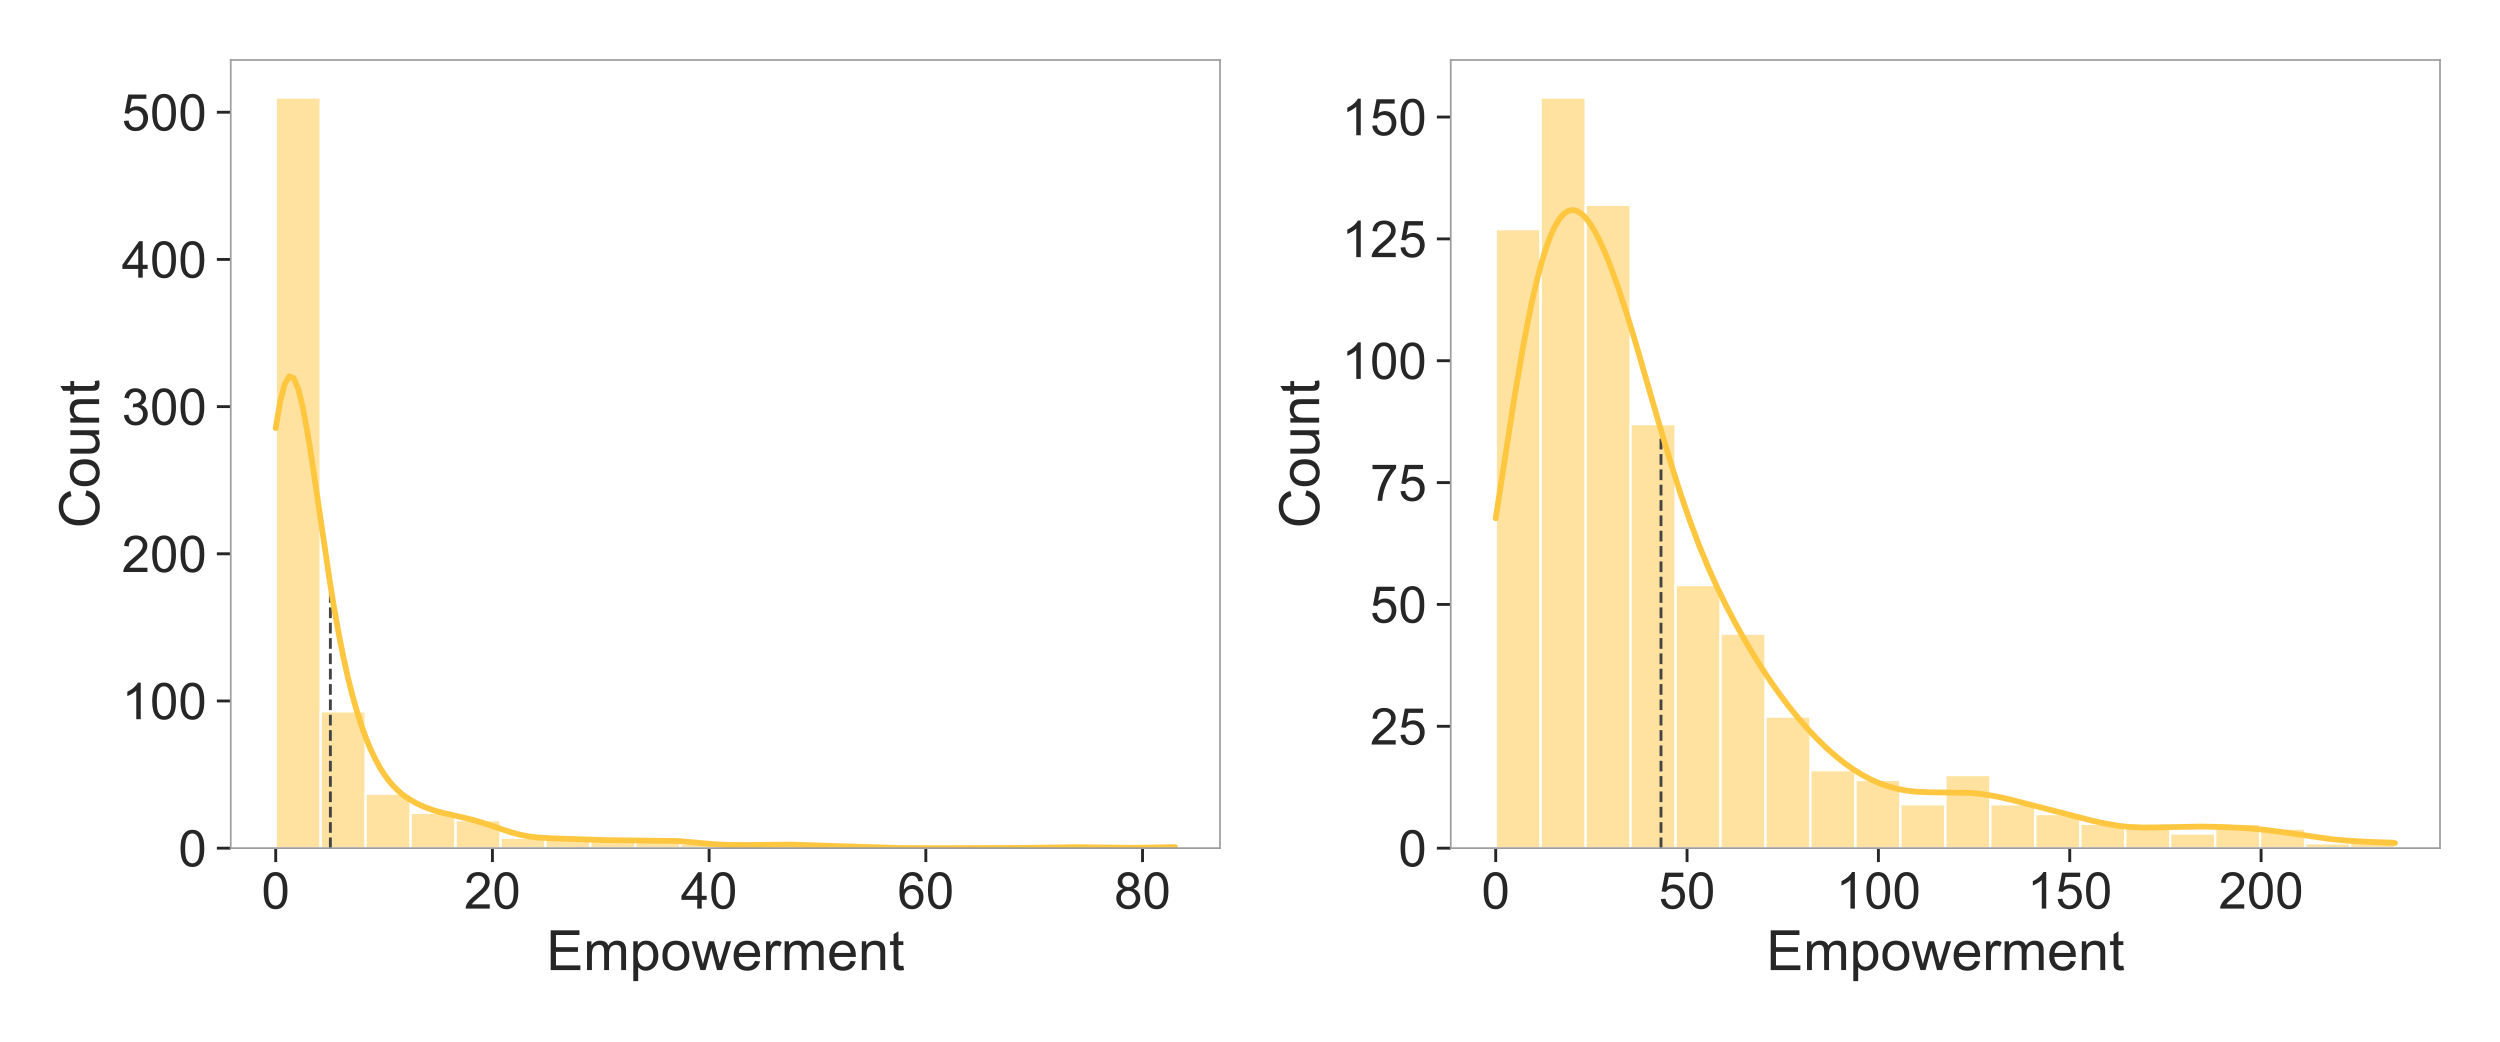 <svg xmlns="http://www.w3.org/2000/svg" xmlns:xlink="http://www.w3.org/1999/xlink" width="1152" height="480" version="1.1" viewBox="0 0 864 360"><defs><style type="text/css">*{stroke-linecap:butt;stroke-linejoin:round}</style></defs><g id="figure_1"><g id="patch_1"><path d="M 0 360 L 864 360 L 864 0 L 0 0 z" style="fill:#fff"/></g><g id="axes_1"><g id="patch_2"><path d="M 79.746 293.124 L 421.632 293.124 L 421.632 20.736 L 79.746 20.736 z" style="fill:#fff"/></g><g id="matplotlib.axis_1"><g id="xtick_1"><g id="line2d_1"><defs><path id="mfe19db8a11" d="M 0 0 L 0 4.8" style="stroke:#262626"/></defs><g><use style="fill:#262626;stroke:#262626" x="95.286" y="293.124" xlink:href="#mfe19db8a11"/></g></g><g id="text_1"><g style="fill:#262626" transform="translate(90.393 314.022)scale(0.176 -0.176)"><defs><path id="ArialMT-48" d="M 4.156 35.297 Q 4.156 48 6.766 55.734 Q 9.375 63.484 14.516 67.672 Q 19.672 71.875 27.484 71.875 Q 33.25 71.875 37.594 69.547 Q 41.938 67.234 44.766 62.859 Q 47.609 58.5 49.219 52.219 Q 50.828 45.953 50.828 35.297 Q 50.828 22.703 48.234 14.969 Q 45.656 7.234 40.5 3 Q 35.359 -1.219 27.484 -1.219 Q 17.141 -1.219 11.234 6.203 Q 4.156 15.141 4.156 35.297 z M 13.188 35.297 Q 13.188 17.672 17.312 11.828 Q 21.438 6 27.484 6 Q 33.547 6 37.672 11.859 Q 41.797 17.719 41.797 35.297 Q 41.797 52.984 37.672 58.781 Q 33.547 64.594 27.391 64.594 Q 21.344 64.594 17.719 59.469 Q 13.188 52.938 13.188 35.297 z"/></defs><use xlink:href="#ArialMT-48"/></g></g></g><g id="xtick_2"><g id="line2d_2"><g><use style="fill:#262626;stroke:#262626" x="170.179" y="293.124" xlink:href="#mfe19db8a11"/></g></g><g id="text_2"><g style="fill:#262626" transform="translate(160.392 314.022)scale(0.176 -0.176)"><defs><path id="ArialMT-50" d="M 50.344 8.453 L 50.344 0 L 3.031 0 Q 2.938 3.172 4.047 6.109 Q 5.859 10.938 9.828 15.625 Q 13.812 20.312 21.344 26.469 Q 33.016 36.031 37.109 41.625 Q 41.219 47.219 41.219 52.203 Q 41.219 57.422 37.469 61 Q 33.734 64.594 27.734 64.594 Q 21.391 64.594 17.578 60.781 Q 13.766 56.984 13.719 50.25 L 4.688 51.172 Q 5.609 61.281 11.656 66.578 Q 17.719 71.875 27.938 71.875 Q 38.234 71.875 44.234 66.156 Q 50.25 60.453 50.25 52 Q 50.25 47.703 48.484 43.547 Q 46.734 39.406 42.656 34.812 Q 38.578 30.219 29.109 22.219 Q 21.188 15.578 18.938 13.203 Q 16.703 10.844 15.234 8.453 z"/></defs><use xlink:href="#ArialMT-50"/><use x="55.615" xlink:href="#ArialMT-48"/></g></g></g><g id="xtick_3"><g id="line2d_3"><g><use style="fill:#262626;stroke:#262626" x="245.072" y="293.124" xlink:href="#mfe19db8a11"/></g></g><g id="text_3"><g style="fill:#262626" transform="translate(235.285 314.022)scale(0.176 -0.176)"><defs><path id="ArialMT-52" d="M 32.328 0 L 32.328 17.141 L 1.266 17.141 L 1.266 25.203 L 33.938 71.578 L 41.109 71.578 L 41.109 25.203 L 50.781 25.203 L 50.781 17.141 L 41.109 17.141 L 41.109 0 z M 32.328 25.203 L 32.328 57.469 L 9.906 25.203 z"/></defs><use xlink:href="#ArialMT-52"/><use x="55.615" xlink:href="#ArialMT-48"/></g></g></g><g id="xtick_4"><g id="line2d_4"><g><use style="fill:#262626;stroke:#262626" x="319.965" y="293.124" xlink:href="#mfe19db8a11"/></g></g><g id="text_4"><g style="fill:#262626" transform="translate(310.178 314.022)scale(0.176 -0.176)"><defs><path id="ArialMT-54" d="M 49.75 54.047 L 41.016 53.375 Q 39.844 58.547 37.703 60.891 Q 34.125 64.656 28.906 64.656 Q 24.703 64.656 21.531 62.312 Q 17.391 59.281 14.984 53.469 Q 12.594 47.656 12.5 36.922 Q 15.672 41.75 20.266 44.094 Q 24.859 46.438 29.891 46.438 Q 38.672 46.438 44.844 39.969 Q 51.031 33.5 51.031 23.25 Q 51.031 16.5 48.125 10.719 Q 45.219 4.938 40.141 1.859 Q 35.062 -1.219 28.609 -1.219 Q 17.625 -1.219 10.688 6.859 Q 3.766 14.938 3.766 33.5 Q 3.766 54.25 11.422 63.672 Q 18.109 71.875 29.438 71.875 Q 37.891 71.875 43.281 67.141 Q 48.688 62.406 49.75 54.047 z M 13.875 23.188 Q 13.875 18.656 15.797 14.5 Q 17.719 10.359 21.188 8.172 Q 24.656 6 28.469 6 Q 34.031 6 38.031 10.484 Q 42.047 14.984 42.047 22.703 Q 42.047 30.125 38.078 34.391 Q 34.125 38.672 28.125 38.672 Q 22.172 38.672 18.016 34.391 Q 13.875 30.125 13.875 23.188 z"/></defs><use xlink:href="#ArialMT-54"/><use x="55.615" xlink:href="#ArialMT-48"/></g></g></g><g id="xtick_5"><g id="line2d_5"><g><use style="fill:#262626;stroke:#262626" x="394.858" y="293.124" xlink:href="#mfe19db8a11"/></g></g><g id="text_5"><g style="fill:#262626" transform="translate(385.071 314.022)scale(0.176 -0.176)"><defs><path id="ArialMT-56" d="M 17.672 38.812 Q 12.203 40.828 9.562 44.531 Q 6.938 48.25 6.938 53.422 Q 6.938 61.234 12.547 66.547 Q 18.172 71.875 27.484 71.875 Q 36.859 71.875 42.578 66.422 Q 48.297 60.984 48.297 53.172 Q 48.297 48.188 45.672 44.5 Q 43.062 40.828 37.75 38.812 Q 44.344 36.672 47.781 31.875 Q 51.219 27.094 51.219 20.453 Q 51.219 11.281 44.719 5.031 Q 38.234 -1.219 27.641 -1.219 Q 17.047 -1.219 10.547 5.047 Q 4.047 11.328 4.047 20.703 Q 4.047 27.688 7.594 32.391 Q 11.141 37.109 17.672 38.812 z M 15.922 53.719 Q 15.922 48.641 19.188 45.406 Q 22.469 42.188 27.688 42.188 Q 32.766 42.188 36.016 45.375 Q 39.266 48.578 39.266 53.219 Q 39.266 58.062 35.906 61.359 Q 32.562 64.656 27.594 64.656 Q 22.562 64.656 19.234 61.422 Q 15.922 58.203 15.922 53.719 z M 13.094 20.656 Q 13.094 16.891 14.875 13.375 Q 16.656 9.859 20.172 7.922 Q 23.688 6 27.734 6 Q 34.031 6 38.125 10.047 Q 42.234 14.109 42.234 20.359 Q 42.234 26.703 38.016 30.859 Q 33.797 35.016 27.438 35.016 Q 21.234 35.016 17.156 30.906 Q 13.094 26.812 13.094 20.656 z"/></defs><use xlink:href="#ArialMT-56"/><use x="55.615" xlink:href="#ArialMT-48"/></g></g></g><g id="text_6"><g style="fill:#262626" transform="translate(188.804 335.263)scale(0.192 -0.192)"><defs><path id="ArialMT-69" d="M 7.906 0 L 7.906 71.578 L 59.672 71.578 L 59.672 63.141 L 17.391 63.141 L 17.391 41.219 L 56.984 41.219 L 56.984 32.812 L 17.391 32.812 L 17.391 8.453 L 61.328 8.453 L 61.328 0 z"/><path id="ArialMT-109" d="M 6.594 0 L 6.594 51.859 L 14.453 51.859 L 14.453 44.578 Q 16.891 48.391 20.938 50.703 Q 25 53.031 30.172 53.031 Q 35.938 53.031 39.625 50.641 Q 43.312 48.25 44.828 43.953 Q 50.984 53.031 60.844 53.031 Q 68.562 53.031 72.703 48.75 Q 76.859 44.484 76.859 35.594 L 76.859 0 L 68.109 0 L 68.109 32.672 Q 68.109 37.938 67.25 40.25 Q 66.406 42.578 64.156 43.984 Q 61.922 45.406 58.891 45.406 Q 53.422 45.406 49.797 41.766 Q 46.188 38.141 46.188 30.125 L 46.188 0 L 37.406 0 L 37.406 33.688 Q 37.406 39.547 35.25 42.469 Q 33.109 45.406 28.219 45.406 Q 24.516 45.406 21.359 43.453 Q 18.219 41.5 16.797 37.734 Q 15.375 33.984 15.375 26.906 L 15.375 0 z"/><path id="ArialMT-112" d="M 6.594 -19.875 L 6.594 51.859 L 14.594 51.859 L 14.594 45.125 Q 17.438 49.078 21 51.047 Q 24.562 53.031 29.641 53.031 Q 36.281 53.031 41.359 49.609 Q 46.438 46.188 49.016 39.953 Q 51.609 33.734 51.609 26.312 Q 51.609 18.359 48.75 11.984 Q 45.906 5.609 40.453 2.219 Q 35.016 -1.172 29 -1.172 Q 24.609 -1.172 21.109 0.688 Q 17.625 2.547 15.375 5.375 L 15.375 -19.875 z M 14.547 25.641 Q 14.547 15.625 18.594 10.844 Q 22.656 6.062 28.422 6.062 Q 34.281 6.062 38.453 11.016 Q 42.625 15.969 42.625 26.375 Q 42.625 36.281 38.547 41.203 Q 34.469 46.141 28.812 46.141 Q 23.188 46.141 18.859 40.891 Q 14.547 35.641 14.547 25.641 z"/><path id="ArialMT-111" d="M 3.328 25.922 Q 3.328 40.328 11.328 47.266 Q 18.016 53.031 27.641 53.031 Q 38.328 53.031 45.109 46.016 Q 51.906 39.016 51.906 26.656 Q 51.906 16.656 48.906 10.906 Q 45.906 5.172 40.156 2 Q 34.422 -1.172 27.641 -1.172 Q 16.75 -1.172 10.031 5.812 Q 3.328 12.797 3.328 25.922 z M 12.359 25.922 Q 12.359 15.969 16.703 11.016 Q 21.047 6.062 27.641 6.062 Q 34.188 6.062 38.531 11.031 Q 42.875 16.016 42.875 26.219 Q 42.875 35.844 38.5 40.797 Q 34.125 45.75 27.641 45.75 Q 21.047 45.75 16.703 40.812 Q 12.359 35.891 12.359 25.922 z"/><path id="ArialMT-119" d="M 16.156 0 L 0.297 51.859 L 9.375 51.859 L 17.625 21.922 L 20.703 10.797 Q 20.906 11.625 23.391 21.484 L 31.641 51.859 L 40.672 51.859 L 48.438 21.781 L 51.031 11.859 L 54 21.875 L 62.891 51.859 L 71.438 51.859 L 55.219 0 L 46.094 0 L 37.844 31.062 L 35.844 39.891 L 25.344 0 z"/><path id="ArialMT-101" d="M 42.094 16.703 L 51.172 15.578 Q 49.031 7.625 43.219 3.219 Q 37.406 -1.172 28.375 -1.172 Q 17 -1.172 10.328 5.828 Q 3.656 12.844 3.656 25.484 Q 3.656 38.578 10.391 45.797 Q 17.141 53.031 27.875 53.031 Q 38.281 53.031 44.875 45.953 Q 51.469 38.875 51.469 26.031 Q 51.469 25.25 51.422 23.688 L 12.75 23.688 Q 13.234 15.141 17.578 10.594 Q 21.922 6.062 28.422 6.062 Q 33.25 6.062 36.672 8.594 Q 40.094 11.141 42.094 16.703 z M 13.234 30.906 L 42.188 30.906 Q 41.609 37.453 38.875 40.719 Q 34.672 45.797 27.984 45.797 Q 21.922 45.797 17.797 41.75 Q 13.672 37.703 13.234 30.906 z"/><path id="ArialMT-114" d="M 6.5 0 L 6.5 51.859 L 14.406 51.859 L 14.406 44 Q 17.438 49.516 20 51.266 Q 22.562 53.031 25.641 53.031 Q 30.078 53.031 34.672 50.203 L 31.641 42.047 Q 28.422 43.953 25.203 43.953 Q 22.312 43.953 20.016 42.219 Q 17.719 40.484 16.75 37.406 Q 15.281 32.719 15.281 27.156 L 15.281 0 z"/><path id="ArialMT-110" d="M 6.594 0 L 6.594 51.859 L 14.5 51.859 L 14.5 44.484 Q 20.219 53.031 31 53.031 Q 35.688 53.031 39.625 51.344 Q 43.562 49.656 45.516 46.922 Q 47.469 44.188 48.25 40.438 Q 48.734 37.984 48.734 31.891 L 48.734 0 L 39.938 0 L 39.938 31.547 Q 39.938 36.922 38.906 39.578 Q 37.891 42.234 35.281 43.812 Q 32.672 45.406 29.156 45.406 Q 23.531 45.406 19.453 41.844 Q 15.375 38.281 15.375 28.328 L 15.375 0 z"/><path id="ArialMT-116" d="M 25.781 7.859 L 27.047 0.094 Q 23.344 -0.688 20.406 -0.688 Q 15.625 -0.688 12.984 0.828 Q 10.359 2.344 9.281 4.812 Q 8.203 7.281 8.203 15.188 L 8.203 45.016 L 1.766 45.016 L 1.766 51.859 L 8.203 51.859 L 8.203 64.703 L 16.938 69.969 L 16.938 51.859 L 25.781 51.859 L 25.781 45.016 L 16.938 45.016 L 16.938 14.703 Q 16.938 10.938 17.406 9.859 Q 17.875 8.797 18.922 8.156 Q 19.969 7.516 21.922 7.516 Q 23.391 7.516 25.781 7.859 z"/></defs><use xlink:href="#ArialMT-69"/><use x="66.699" xlink:href="#ArialMT-109"/><use x="150" xlink:href="#ArialMT-112"/><use x="205.615" xlink:href="#ArialMT-111"/><use x="261.23" xlink:href="#ArialMT-119"/><use x="333.447" xlink:href="#ArialMT-101"/><use x="389.063" xlink:href="#ArialMT-114"/><use x="422.363" xlink:href="#ArialMT-109"/><use x="505.664" xlink:href="#ArialMT-101"/><use x="561.279" xlink:href="#ArialMT-110"/><use x="616.895" xlink:href="#ArialMT-116"/></g></g></g><g id="matplotlib.axis_2"><g id="ytick_1"><g id="line2d_6"><defs><path id="maeedccf0a0" d="M 0 0 L -4.8 0" style="stroke:#262626"/></defs><g><use style="fill:#262626;stroke:#262626" x="79.746" y="293.124" xlink:href="#maeedccf0a0"/></g></g><g id="text_7"><g style="fill:#262626" transform="translate(61.659 299.423)scale(0.176 -0.176)"><use xlink:href="#ArialMT-48"/></g></g></g><g id="ytick_2"><g id="line2d_7"><g><use style="fill:#262626;stroke:#262626" x="79.746" y="242.258" xlink:href="#maeedccf0a0"/></g></g><g id="text_8"><g style="fill:#262626" transform="translate(42.084 248.557)scale(0.176 -0.176)"><defs><path id="ArialMT-49" d="M 37.25 0 L 28.469 0 L 28.469 56 Q 25.297 52.984 20.141 49.953 Q 14.984 46.922 10.891 45.406 L 10.891 53.906 Q 18.266 57.375 23.781 62.297 Q 29.297 67.234 31.594 71.875 L 37.25 71.875 z"/></defs><use xlink:href="#ArialMT-49"/><use x="55.615" xlink:href="#ArialMT-48"/><use x="111.23" xlink:href="#ArialMT-48"/></g></g></g><g id="ytick_3"><g id="line2d_8"><g><use style="fill:#262626;stroke:#262626" x="79.746" y="191.392" xlink:href="#maeedccf0a0"/></g></g><g id="text_9"><g style="fill:#262626" transform="translate(42.084 197.691)scale(0.176 -0.176)"><use xlink:href="#ArialMT-50"/><use x="55.615" xlink:href="#ArialMT-48"/><use x="111.23" xlink:href="#ArialMT-48"/></g></g></g><g id="ytick_4"><g id="line2d_9"><g><use style="fill:#262626;stroke:#262626" x="79.746" y="140.526" xlink:href="#maeedccf0a0"/></g></g><g id="text_10"><g style="fill:#262626" transform="translate(42.084 146.825)scale(0.176 -0.176)"><defs><path id="ArialMT-51" d="M 4.203 18.891 L 12.984 20.062 Q 14.5 12.594 18.141 9.297 Q 21.781 6 27 6 Q 33.203 6 37.469 10.297 Q 41.75 14.594 41.75 20.953 Q 41.75 27 37.797 30.922 Q 33.844 34.859 27.734 34.859 Q 25.25 34.859 21.531 33.891 L 22.516 41.609 Q 23.391 41.5 23.922 41.5 Q 29.547 41.5 34.031 44.422 Q 38.531 47.359 38.531 53.469 Q 38.531 58.297 35.25 61.469 Q 31.984 64.656 26.812 64.656 Q 21.688 64.656 18.266 61.422 Q 14.844 58.203 13.875 51.766 L 5.078 53.328 Q 6.688 62.156 12.391 67.016 Q 18.109 71.875 26.609 71.875 Q 32.469 71.875 37.391 69.359 Q 42.328 66.844 44.938 62.5 Q 47.562 58.156 47.562 53.266 Q 47.562 48.641 45.062 44.828 Q 42.578 41.016 37.703 38.766 Q 44.047 37.312 47.562 32.688 Q 51.078 28.078 51.078 21.141 Q 51.078 11.766 44.234 5.25 Q 37.406 -1.266 26.953 -1.266 Q 17.531 -1.266 11.297 4.344 Q 5.078 9.969 4.203 18.891 z"/></defs><use xlink:href="#ArialMT-51"/><use x="55.615" xlink:href="#ArialMT-48"/><use x="111.23" xlink:href="#ArialMT-48"/></g></g></g><g id="ytick_5"><g id="line2d_10"><g><use style="fill:#262626;stroke:#262626" x="79.746" y="89.66" xlink:href="#maeedccf0a0"/></g></g><g id="text_11"><g style="fill:#262626" transform="translate(42.084 95.958)scale(0.176 -0.176)"><use xlink:href="#ArialMT-52"/><use x="55.615" xlink:href="#ArialMT-48"/><use x="111.23" xlink:href="#ArialMT-48"/></g></g></g><g id="ytick_6"><g id="line2d_11"><g><use style="fill:#262626;stroke:#262626" x="79.746" y="38.793" xlink:href="#maeedccf0a0"/></g></g><g id="text_12"><g style="fill:#262626" transform="translate(42.084 45.092)scale(0.176 -0.176)"><defs><path id="ArialMT-53" d="M 4.156 18.75 L 13.375 19.531 Q 14.406 12.797 18.141 9.391 Q 21.875 6 27.156 6 Q 33.5 6 37.891 10.781 Q 42.281 15.578 42.281 23.484 Q 42.281 31 38.062 35.344 Q 33.844 39.703 27 39.703 Q 22.75 39.703 19.328 37.766 Q 15.922 35.844 13.969 32.766 L 5.719 33.844 L 12.641 70.609 L 48.25 70.609 L 48.25 62.203 L 19.672 62.203 L 15.828 42.969 Q 22.266 47.469 29.344 47.469 Q 38.719 47.469 45.156 40.969 Q 51.609 34.469 51.609 24.266 Q 51.609 14.547 45.953 7.469 Q 39.062 -1.219 27.156 -1.219 Q 17.391 -1.219 11.203 4.25 Q 5.031 9.719 4.156 18.75 z"/></defs><use xlink:href="#ArialMT-53"/><use x="55.615" xlink:href="#ArialMT-48"/><use x="111.23" xlink:href="#ArialMT-48"/></g></g></g><g id="text_13"><g style="fill:#262626" transform="translate(34.268 182.546)rotate(-90)scale(0.192 -0.192)"><defs><path id="ArialMT-67" d="M 58.797 25.094 L 68.266 22.703 Q 65.281 11.031 57.547 4.906 Q 49.812 -1.219 38.625 -1.219 Q 27.047 -1.219 19.797 3.484 Q 12.547 8.203 8.766 17.141 Q 4.984 26.078 4.984 36.328 Q 4.984 47.516 9.25 55.828 Q 13.531 64.156 21.406 68.469 Q 29.297 72.797 38.766 72.797 Q 49.516 72.797 56.828 67.328 Q 64.156 61.859 67.047 51.953 L 57.719 49.75 Q 55.219 57.562 50.484 61.125 Q 45.75 64.703 38.578 64.703 Q 30.328 64.703 24.781 60.734 Q 19.234 56.781 16.984 50.109 Q 14.75 43.453 14.75 36.375 Q 14.75 27.25 17.406 20.438 Q 20.062 13.625 25.672 10.25 Q 31.297 6.891 37.844 6.891 Q 45.797 6.891 51.312 11.469 Q 56.844 16.062 58.797 25.094 z"/><path id="ArialMT-117" d="M 40.578 0 L 40.578 7.625 Q 34.516 -1.172 24.125 -1.172 Q 19.531 -1.172 15.547 0.578 Q 11.578 2.344 9.641 5 Q 7.719 7.672 6.938 11.531 Q 6.391 14.109 6.391 19.734 L 6.391 51.859 L 15.188 51.859 L 15.188 23.094 Q 15.188 16.219 15.719 13.812 Q 16.547 10.359 19.234 8.375 Q 21.922 6.391 25.875 6.391 Q 29.828 6.391 33.297 8.422 Q 36.766 10.453 38.203 13.938 Q 39.656 17.438 39.656 24.078 L 39.656 51.859 L 48.438 51.859 L 48.438 0 z"/></defs><use xlink:href="#ArialMT-67"/><use x="72.217" xlink:href="#ArialMT-111"/><use x="127.832" xlink:href="#ArialMT-117"/><use x="183.447" xlink:href="#ArialMT-110"/><use x="239.063" xlink:href="#ArialMT-116"/></g></g></g><g id="patch_3"><path d="M 95.286 293.124 L 110.827 293.124 L 110.827 33.707 L 95.286 33.707 z" clip-path="url(#p418a1f1a33)" style="fill:#ffc640;fill-opacity:.5;stroke:#fff;stroke-linejoin:miter;stroke-width:.8"/></g><g id="patch_4"><path d="M 110.827 293.124 L 126.367 293.124 L 126.367 245.819 L 110.827 245.819 z" clip-path="url(#p418a1f1a33)" style="fill:#ffc640;fill-opacity:.5;stroke:#fff;stroke-linejoin:miter;stroke-width:.8"/></g><g id="patch_5"><path d="M 126.367 293.124 L 141.907 293.124 L 141.907 274.304 L 126.367 274.304 z" clip-path="url(#p418a1f1a33)" style="fill:#ffc640;fill-opacity:.5;stroke:#fff;stroke-linejoin:miter;stroke-width:.8"/></g><g id="patch_6"><path d="M 141.907 293.124 L 157.447 293.124 L 157.447 280.916 L 141.907 280.916 z" clip-path="url(#p418a1f1a33)" style="fill:#ffc640;fill-opacity:.5;stroke:#fff;stroke-linejoin:miter;stroke-width:.8"/></g><g id="patch_7"><path d="M 157.447 293.124 L 172.988 293.124 L 172.988 283.459 L 157.447 283.459 z" clip-path="url(#p418a1f1a33)" style="fill:#ffc640;fill-opacity:.5;stroke:#fff;stroke-linejoin:miter;stroke-width:.8"/></g><g id="patch_8"><path d="M 172.988 293.124 L 188.528 293.124 L 188.528 289.563 L 172.988 289.563 z" clip-path="url(#p418a1f1a33)" style="fill:#ffc640;fill-opacity:.5;stroke:#fff;stroke-linejoin:miter;stroke-width:.8"/></g><g id="patch_9"><path d="M 188.528 293.124 L 204.068 293.124 L 204.068 289.055 L 188.528 289.055 z" clip-path="url(#p418a1f1a33)" style="fill:#ffc640;fill-opacity:.5;stroke:#fff;stroke-linejoin:miter;stroke-width:.8"/></g><g id="patch_10"><path d="M 204.068 293.124 L 219.608 293.124 L 219.608 290.072 L 204.068 290.072 z" clip-path="url(#p418a1f1a33)" style="fill:#ffc640;fill-opacity:.5;stroke:#fff;stroke-linejoin:miter;stroke-width:.8"/></g><g id="patch_11"><path d="M 219.608 293.124 L 235.149 293.124 L 235.149 290.581 L 219.608 290.581 z" clip-path="url(#p418a1f1a33)" style="fill:#ffc640;fill-opacity:.5;stroke:#fff;stroke-linejoin:miter;stroke-width:.8"/></g><g id="patch_12"><path d="M 235.149 293.124 L 250.689 293.124 L 250.689 291.598 L 235.149 291.598 z" clip-path="url(#p418a1f1a33)" style="fill:#ffc640;fill-opacity:.5;stroke:#fff;stroke-linejoin:miter;stroke-width:.8"/></g><g id="patch_13"><path d="M 250.689 293.124 L 266.229 293.124 L 266.229 292.615 L 250.689 292.615 z" clip-path="url(#p418a1f1a33)" style="fill:#ffc640;fill-opacity:.5;stroke:#fff;stroke-linejoin:miter;stroke-width:.8"/></g><g id="patch_14"><path d="M 266.229 293.124 L 281.77 293.124 L 281.77 291.598 L 266.229 291.598 z" clip-path="url(#p418a1f1a33)" style="fill:#ffc640;fill-opacity:.5;stroke:#fff;stroke-linejoin:miter;stroke-width:.8"/></g><g id="patch_15"><path d="M 281.77 293.124 L 297.31 293.124 L 297.31 292.107 L 281.77 292.107 z" clip-path="url(#p418a1f1a33)" style="fill:#ffc640;fill-opacity:.5;stroke:#fff;stroke-linejoin:miter;stroke-width:.8"/></g><g id="patch_16"><path d="M 297.31 293.124 L 312.85 293.124 L 312.85 293.124 L 297.31 293.124 z" clip-path="url(#p418a1f1a33)" style="fill:#ffc640;fill-opacity:.5;stroke:#fff;stroke-linejoin:miter;stroke-width:.8"/></g><g id="patch_17"><path d="M 312.85 293.124 L 328.39 293.124 L 328.39 293.124 L 312.85 293.124 z" clip-path="url(#p418a1f1a33)" style="fill:#ffc640;fill-opacity:.5;stroke:#fff;stroke-linejoin:miter;stroke-width:.8"/></g><g id="patch_18"><path d="M 328.39 293.124 L 343.931 293.124 L 343.931 293.124 L 328.39 293.124 z" clip-path="url(#p418a1f1a33)" style="fill:#ffc640;fill-opacity:.5;stroke:#fff;stroke-linejoin:miter;stroke-width:.8"/></g><g id="patch_19"><path d="M 343.931 293.124 L 359.471 293.124 L 359.471 293.124 L 343.931 293.124 z" clip-path="url(#p418a1f1a33)" style="fill:#ffc640;fill-opacity:.5;stroke:#fff;stroke-linejoin:miter;stroke-width:.8"/></g><g id="patch_20"><path d="M 359.471 293.124 L 375.011 293.124 L 375.011 292.615 L 359.471 292.615 z" clip-path="url(#p418a1f1a33)" style="fill:#ffc640;fill-opacity:.5;stroke:#fff;stroke-linejoin:miter;stroke-width:.8"/></g><g id="patch_21"><path d="M 375.011 293.124 L 390.551 293.124 L 390.551 293.124 L 375.011 293.124 z" clip-path="url(#p418a1f1a33)" style="fill:#ffc640;fill-opacity:.5;stroke:#fff;stroke-linejoin:miter;stroke-width:.8"/></g><g id="patch_22"><path d="M 390.551 293.124 L 406.092 293.124 L 406.092 292.615 L 390.551 292.615 z" clip-path="url(#p418a1f1a33)" style="fill:#ffc640;fill-opacity:.5;stroke:#fff;stroke-linejoin:miter;stroke-width:.8"/></g><g id="LineCollection_1"><path d="M 114.176 293.124 L 114.176 202.186" clip-path="url(#p418a1f1a33)" style="fill:none;stroke:#444;stroke-dasharray:3.7,1.6;stroke-dashoffset:0"/></g><g id="line2d_12"><path d="M 95.286 147.948 L 96.848 138.745 L 98.41 132.706 L 99.972 130.046 L 101.534 130.725 L 103.095 134.468 L 104.657 140.819 L 106.219 149.198 L 107.781 158.984 L 114.028 201.289 L 115.59 210.778 L 117.152 219.456 L 118.714 227.287 L 120.276 234.29 L 121.837 240.515 L 123.399 246.028 L 124.961 250.896 L 126.523 255.185 L 128.085 258.951 L 129.647 262.246 L 131.209 265.115 L 132.77 267.6 L 134.332 269.741 L 135.894 271.578 L 137.456 273.15 L 139.018 274.495 L 140.58 275.65 L 143.703 277.513 L 146.827 278.941 L 149.951 280.058 L 153.074 280.94 L 159.322 282.347 L 164.007 283.508 L 168.693 284.979 L 176.502 287.618 L 179.625 288.453 L 182.749 289.058 L 185.873 289.436 L 190.558 289.72 L 209.3 290.346 L 234.29 290.657 L 240.537 291.197 L 246.784 291.765 L 251.47 291.999 L 257.717 292.041 L 273.336 291.898 L 284.268 292.246 L 310.82 293.069 L 324.876 293.123 L 354.551 293.026 L 371.731 292.784 L 392.035 293.015 L 406.092 292.763 L 406.092 292.763" clip-path="url(#p418a1f1a33)" style="fill:none;stroke:#ffc640;stroke-linecap:round;stroke-width:2"/></g><g id="patch_23"><path d="M 79.746 293.124 L 79.746 20.736" style="fill:none;stroke:#9d9d9d;stroke-linecap:square;stroke-linejoin:miter;stroke-width:.6"/></g><g id="patch_24"><path d="M 421.632 293.124 L 421.632 20.736" style="fill:none;stroke:#9d9d9d;stroke-linecap:square;stroke-linejoin:miter;stroke-width:.6"/></g><g id="patch_25"><path d="M 79.746 293.124 L 421.632 293.124" style="fill:none;stroke:#9d9d9d;stroke-linecap:square;stroke-linejoin:miter;stroke-width:.6"/></g><g id="patch_26"><path d="M 79.746 20.736 L 421.632 20.736" style="fill:none;stroke:#9d9d9d;stroke-linecap:square;stroke-linejoin:miter;stroke-width:.6"/></g></g><g id="axes_2"><g id="patch_27"><path d="M 501.378 293.124 L 843.264 293.124 L 843.264 20.736 L 501.378 20.736 z" style="fill:#fff"/></g><g id="matplotlib.axis_3"><g id="xtick_6"><g id="line2d_13"><g><use style="fill:#262626;stroke:#262626" x="516.918" y="293.124" xlink:href="#mfe19db8a11"/></g></g><g id="text_14"><g style="fill:#262626" transform="translate(512.025 314.022)scale(0.176 -0.176)"><use xlink:href="#ArialMT-48"/></g></g></g><g id="xtick_7"><g id="line2d_14"><g><use style="fill:#262626;stroke:#262626" x="583.047" y="293.124" xlink:href="#mfe19db8a11"/></g></g><g id="text_15"><g style="fill:#262626" transform="translate(573.26 314.022)scale(0.176 -0.176)"><use xlink:href="#ArialMT-53"/><use x="55.615" xlink:href="#ArialMT-48"/></g></g></g><g id="xtick_8"><g id="line2d_15"><g><use style="fill:#262626;stroke:#262626" x="649.176" y="293.124" xlink:href="#mfe19db8a11"/></g></g><g id="text_16"><g style="fill:#262626" transform="translate(634.495 314.022)scale(0.176 -0.176)"><use xlink:href="#ArialMT-49"/><use x="55.615" xlink:href="#ArialMT-48"/><use x="111.23" xlink:href="#ArialMT-48"/></g></g></g><g id="xtick_9"><g id="line2d_16"><g><use style="fill:#262626;stroke:#262626" x="715.305" y="293.124" xlink:href="#mfe19db8a11"/></g></g><g id="text_17"><g style="fill:#262626" transform="translate(700.624 314.022)scale(0.176 -0.176)"><use xlink:href="#ArialMT-49"/><use x="55.615" xlink:href="#ArialMT-53"/><use x="111.23" xlink:href="#ArialMT-48"/></g></g></g><g id="xtick_10"><g id="line2d_17"><g><use style="fill:#262626;stroke:#262626" x="781.434" y="293.124" xlink:href="#mfe19db8a11"/></g></g><g id="text_18"><g style="fill:#262626" transform="translate(766.753 314.022)scale(0.176 -0.176)"><use xlink:href="#ArialMT-50"/><use x="55.615" xlink:href="#ArialMT-48"/><use x="111.23" xlink:href="#ArialMT-48"/></g></g></g><g id="text_19"><g style="fill:#262626" transform="translate(610.436 335.263)scale(0.192 -0.192)"><use xlink:href="#ArialMT-69"/><use x="66.699" xlink:href="#ArialMT-109"/><use x="150" xlink:href="#ArialMT-112"/><use x="205.615" xlink:href="#ArialMT-111"/><use x="261.23" xlink:href="#ArialMT-119"/><use x="333.447" xlink:href="#ArialMT-101"/><use x="389.063" xlink:href="#ArialMT-114"/><use x="422.363" xlink:href="#ArialMT-109"/><use x="505.664" xlink:href="#ArialMT-101"/><use x="561.279" xlink:href="#ArialMT-110"/><use x="616.895" xlink:href="#ArialMT-116"/></g></g></g><g id="matplotlib.axis_4"><g id="ytick_7"><g id="line2d_18"><g><use style="fill:#262626;stroke:#262626" x="501.378" y="293.124" xlink:href="#maeedccf0a0"/></g></g><g id="text_20"><g style="fill:#262626" transform="translate(483.291 299.423)scale(0.176 -0.176)"><use xlink:href="#ArialMT-48"/></g></g></g><g id="ytick_8"><g id="line2d_19"><g><use style="fill:#262626;stroke:#262626" x="501.378" y="251.011" xlink:href="#maeedccf0a0"/></g></g><g id="text_21"><g style="fill:#262626" transform="translate(473.503 257.31)scale(0.176 -0.176)"><use xlink:href="#ArialMT-50"/><use x="55.615" xlink:href="#ArialMT-53"/></g></g></g><g id="ytick_9"><g id="line2d_20"><g><use style="fill:#262626;stroke:#262626" x="501.378" y="208.898" xlink:href="#maeedccf0a0"/></g></g><g id="text_22"><g style="fill:#262626" transform="translate(473.503 215.197)scale(0.176 -0.176)"><use xlink:href="#ArialMT-53"/><use x="55.615" xlink:href="#ArialMT-48"/></g></g></g><g id="ytick_10"><g id="line2d_21"><g><use style="fill:#262626;stroke:#262626" x="501.378" y="166.784" xlink:href="#maeedccf0a0"/></g></g><g id="text_23"><g style="fill:#262626" transform="translate(473.503 173.083)scale(0.176 -0.176)"><defs><path id="ArialMT-55" d="M 4.734 62.203 L 4.734 70.656 L 51.078 70.656 L 51.078 63.812 Q 44.234 56.547 37.516 44.484 Q 30.812 32.422 27.156 19.672 Q 24.516 10.688 23.781 0 L 14.75 0 Q 14.891 8.453 18.062 20.406 Q 21.234 32.375 27.172 43.484 Q 33.109 54.594 39.797 62.203 z"/></defs><use xlink:href="#ArialMT-55"/><use x="55.615" xlink:href="#ArialMT-53"/></g></g></g><g id="ytick_11"><g id="line2d_22"><g><use style="fill:#262626;stroke:#262626" x="501.378" y="124.671" xlink:href="#maeedccf0a0"/></g></g><g id="text_24"><g style="fill:#262626" transform="translate(463.716 130.97)scale(0.176 -0.176)"><use xlink:href="#ArialMT-49"/><use x="55.615" xlink:href="#ArialMT-48"/><use x="111.23" xlink:href="#ArialMT-48"/></g></g></g><g id="ytick_12"><g id="line2d_23"><g><use style="fill:#262626;stroke:#262626" x="501.378" y="82.558" xlink:href="#maeedccf0a0"/></g></g><g id="text_25"><g style="fill:#262626" transform="translate(463.716 88.857)scale(0.176 -0.176)"><use xlink:href="#ArialMT-49"/><use x="55.615" xlink:href="#ArialMT-50"/><use x="111.23" xlink:href="#ArialMT-53"/></g></g></g><g id="ytick_13"><g id="line2d_24"><g><use style="fill:#262626;stroke:#262626" x="501.378" y="40.445" xlink:href="#maeedccf0a0"/></g></g><g id="text_26"><g style="fill:#262626" transform="translate(463.716 46.744)scale(0.176 -0.176)"><use xlink:href="#ArialMT-49"/><use x="55.615" xlink:href="#ArialMT-53"/><use x="111.23" xlink:href="#ArialMT-48"/></g></g></g><g id="text_27"><g style="fill:#262626" transform="translate(455.9 182.546)rotate(-90)scale(0.192 -0.192)"><use xlink:href="#ArialMT-67"/><use x="72.217" xlink:href="#ArialMT-111"/><use x="127.832" xlink:href="#ArialMT-117"/><use x="183.447" xlink:href="#ArialMT-110"/><use x="239.063" xlink:href="#ArialMT-116"/></g></g></g><g id="patch_28"><path d="M 516.918 293.124 L 532.459 293.124 L 532.459 79.189 L 516.918 79.189 z" clip-path="url(#pfa272f828d)" style="fill:#ffc640;fill-opacity:.5;stroke:#fff;stroke-linejoin:miter;stroke-width:.8"/></g><g id="patch_29"><path d="M 532.459 293.124 L 547.999 293.124 L 547.999 33.707 L 532.459 33.707 z" clip-path="url(#pfa272f828d)" style="fill:#ffc640;fill-opacity:.5;stroke:#fff;stroke-linejoin:miter;stroke-width:.8"/></g><g id="patch_30"><path d="M 547.999 293.124 L 563.539 293.124 L 563.539 70.766 L 547.999 70.766 z" clip-path="url(#pfa272f828d)" style="fill:#ffc640;fill-opacity:.5;stroke:#fff;stroke-linejoin:miter;stroke-width:.8"/></g><g id="patch_31"><path d="M 563.539 293.124 L 579.079 293.124 L 579.079 146.57 L 563.539 146.57 z" clip-path="url(#pfa272f828d)" style="fill:#ffc640;fill-opacity:.5;stroke:#fff;stroke-linejoin:miter;stroke-width:.8"/></g><g id="patch_32"><path d="M 579.079 293.124 L 594.62 293.124 L 594.62 202.16 L 579.079 202.16 z" clip-path="url(#pfa272f828d)" style="fill:#ffc640;fill-opacity:.5;stroke:#fff;stroke-linejoin:miter;stroke-width:.8"/></g><g id="patch_33"><path d="M 594.62 293.124 L 610.16 293.124 L 610.16 219.005 L 594.62 219.005 z" clip-path="url(#pfa272f828d)" style="fill:#ffc640;fill-opacity:.5;stroke:#fff;stroke-linejoin:miter;stroke-width:.8"/></g><g id="patch_34"><path d="M 610.16 293.124 L 625.7 293.124 L 625.7 247.642 L 610.16 247.642 z" clip-path="url(#pfa272f828d)" style="fill:#ffc640;fill-opacity:.5;stroke:#fff;stroke-linejoin:miter;stroke-width:.8"/></g><g id="patch_35"><path d="M 625.7 293.124 L 641.24 293.124 L 641.24 266.172 L 625.7 266.172 z" clip-path="url(#pfa272f828d)" style="fill:#ffc640;fill-opacity:.5;stroke:#fff;stroke-linejoin:miter;stroke-width:.8"/></g><g id="patch_36"><path d="M 641.24 293.124 L 656.781 293.124 L 656.781 269.541 L 641.24 269.541 z" clip-path="url(#pfa272f828d)" style="fill:#ffc640;fill-opacity:.5;stroke:#fff;stroke-linejoin:miter;stroke-width:.8"/></g><g id="patch_37"><path d="M 656.781 293.124 L 672.321 293.124 L 672.321 277.963 L 656.781 277.963 z" clip-path="url(#pfa272f828d)" style="fill:#ffc640;fill-opacity:.5;stroke:#fff;stroke-linejoin:miter;stroke-width:.8"/></g><g id="patch_38"><path d="M 672.321 293.124 L 687.861 293.124 L 687.861 267.856 L 672.321 267.856 z" clip-path="url(#pfa272f828d)" style="fill:#ffc640;fill-opacity:.5;stroke:#fff;stroke-linejoin:miter;stroke-width:.8"/></g><g id="patch_39"><path d="M 687.861 293.124 L 703.402 293.124 L 703.402 277.963 L 687.861 277.963 z" clip-path="url(#pfa272f828d)" style="fill:#ffc640;fill-opacity:.5;stroke:#fff;stroke-linejoin:miter;stroke-width:.8"/></g><g id="patch_40"><path d="M 703.402 293.124 L 718.942 293.124 L 718.942 281.332 L 703.402 281.332 z" clip-path="url(#pfa272f828d)" style="fill:#ffc640;fill-opacity:.5;stroke:#fff;stroke-linejoin:miter;stroke-width:.8"/></g><g id="patch_41"><path d="M 718.942 293.124 L 734.482 293.124 L 734.482 284.701 L 718.942 284.701 z" clip-path="url(#pfa272f828d)" style="fill:#ffc640;fill-opacity:.5;stroke:#fff;stroke-linejoin:miter;stroke-width:.8"/></g><g id="patch_42"><path d="M 734.482 293.124 L 750.022 293.124 L 750.022 284.701 L 734.482 284.701 z" clip-path="url(#pfa272f828d)" style="fill:#ffc640;fill-opacity:.5;stroke:#fff;stroke-linejoin:miter;stroke-width:.8"/></g><g id="patch_43"><path d="M 750.022 293.124 L 765.563 293.124 L 765.563 288.07 L 750.022 288.07 z" clip-path="url(#pfa272f828d)" style="fill:#ffc640;fill-opacity:.5;stroke:#fff;stroke-linejoin:miter;stroke-width:.8"/></g><g id="patch_44"><path d="M 765.563 293.124 L 781.103 293.124 L 781.103 284.701 L 765.563 284.701 z" clip-path="url(#pfa272f828d)" style="fill:#ffc640;fill-opacity:.5;stroke:#fff;stroke-linejoin:miter;stroke-width:.8"/></g><g id="patch_45"><path d="M 781.103 293.124 L 796.643 293.124 L 796.643 286.386 L 781.103 286.386 z" clip-path="url(#pfa272f828d)" style="fill:#ffc640;fill-opacity:.5;stroke:#fff;stroke-linejoin:miter;stroke-width:.8"/></g><g id="patch_46"><path d="M 796.643 293.124 L 812.183 293.124 L 812.183 291.439 L 796.643 291.439 z" clip-path="url(#pfa272f828d)" style="fill:#ffc640;fill-opacity:.5;stroke:#fff;stroke-linejoin:miter;stroke-width:.8"/></g><g id="patch_47"><path d="M 812.183 293.124 L 827.724 293.124 L 827.724 289.755 L 812.183 289.755 z" clip-path="url(#pfa272f828d)" style="fill:#ffc640;fill-opacity:.5;stroke:#fff;stroke-linejoin:miter;stroke-width:.8"/></g><g id="LineCollection_2"><path d="M 574.037 293.124 L 574.037 148.72" clip-path="url(#pfa272f828d)" style="fill:none;stroke:#444;stroke-dasharray:3.7,1.6;stroke-dashoffset:0"/></g><g id="line2d_25"><path d="M 516.918 179.12 L 523.166 138.668 L 526.289 120.348 L 527.851 112.05 L 529.413 104.443 L 530.975 97.593 L 532.537 91.551 L 534.098 86.348 L 535.66 81.999 L 537.222 78.503 L 538.784 75.845 L 540.346 73.998 L 541.908 72.927 L 543.469 72.586 L 545.031 72.93 L 546.593 73.908 L 548.155 75.468 L 549.717 77.564 L 551.279 80.146 L 552.841 83.17 L 554.402 86.596 L 555.964 90.382 L 559.088 98.894 L 562.212 108.423 L 565.335 118.689 L 573.144 145.673 L 577.83 161.347 L 580.954 171.102 L 584.077 180.147 L 587.201 188.444 L 590.325 196.024 L 593.448 202.966 L 596.572 209.372 L 599.696 215.337 L 602.819 220.934 L 605.943 226.211 L 609.067 231.192 L 612.19 235.883 L 615.314 240.289 L 618.438 244.414 L 621.561 248.266 L 624.685 251.85 L 627.809 255.171 L 630.932 258.228 L 634.056 261.017 L 637.18 263.531 L 640.303 265.765 L 643.427 267.713 L 646.551 269.374 L 649.674 270.752 L 652.798 271.849 L 655.922 272.676 L 659.045 273.252 L 662.169 273.606 L 666.855 273.815 L 680.911 274.009 L 685.597 274.507 L 690.282 275.32 L 694.968 276.376 L 704.339 278.798 L 723.081 283.642 L 727.766 284.67 L 732.452 285.437 L 735.575 285.764 L 740.261 285.984 L 744.946 285.958 L 760.565 285.658 L 768.374 285.814 L 776.183 286.203 L 782.43 286.758 L 788.678 287.558 L 805.858 290.039 L 812.105 290.601 L 819.915 291.014 L 827.724 291.349 L 827.724 291.349" clip-path="url(#pfa272f828d)" style="fill:none;stroke:#ffc640;stroke-linecap:round;stroke-width:2"/></g><g id="patch_48"><path d="M 501.378 293.124 L 501.378 20.736" style="fill:none;stroke:#9d9d9d;stroke-linecap:square;stroke-linejoin:miter;stroke-width:.6"/></g><g id="patch_49"><path d="M 843.264 293.124 L 843.264 20.736" style="fill:none;stroke:#9d9d9d;stroke-linecap:square;stroke-linejoin:miter;stroke-width:.6"/></g><g id="patch_50"><path d="M 501.378 293.124 L 843.264 293.124" style="fill:none;stroke:#9d9d9d;stroke-linecap:square;stroke-linejoin:miter;stroke-width:.6"/></g><g id="patch_51"><path d="M 501.378 20.736 L 843.264 20.736" style="fill:none;stroke:#9d9d9d;stroke-linecap:square;stroke-linejoin:miter;stroke-width:.6"/></g></g></g><defs><clipPath id="p418a1f1a33"><rect width="341.886" height="272.388" x="79.746" y="20.736"/></clipPath><clipPath id="pfa272f828d"><rect width="341.886" height="272.388" x="501.378" y="20.736"/></clipPath></defs></svg>